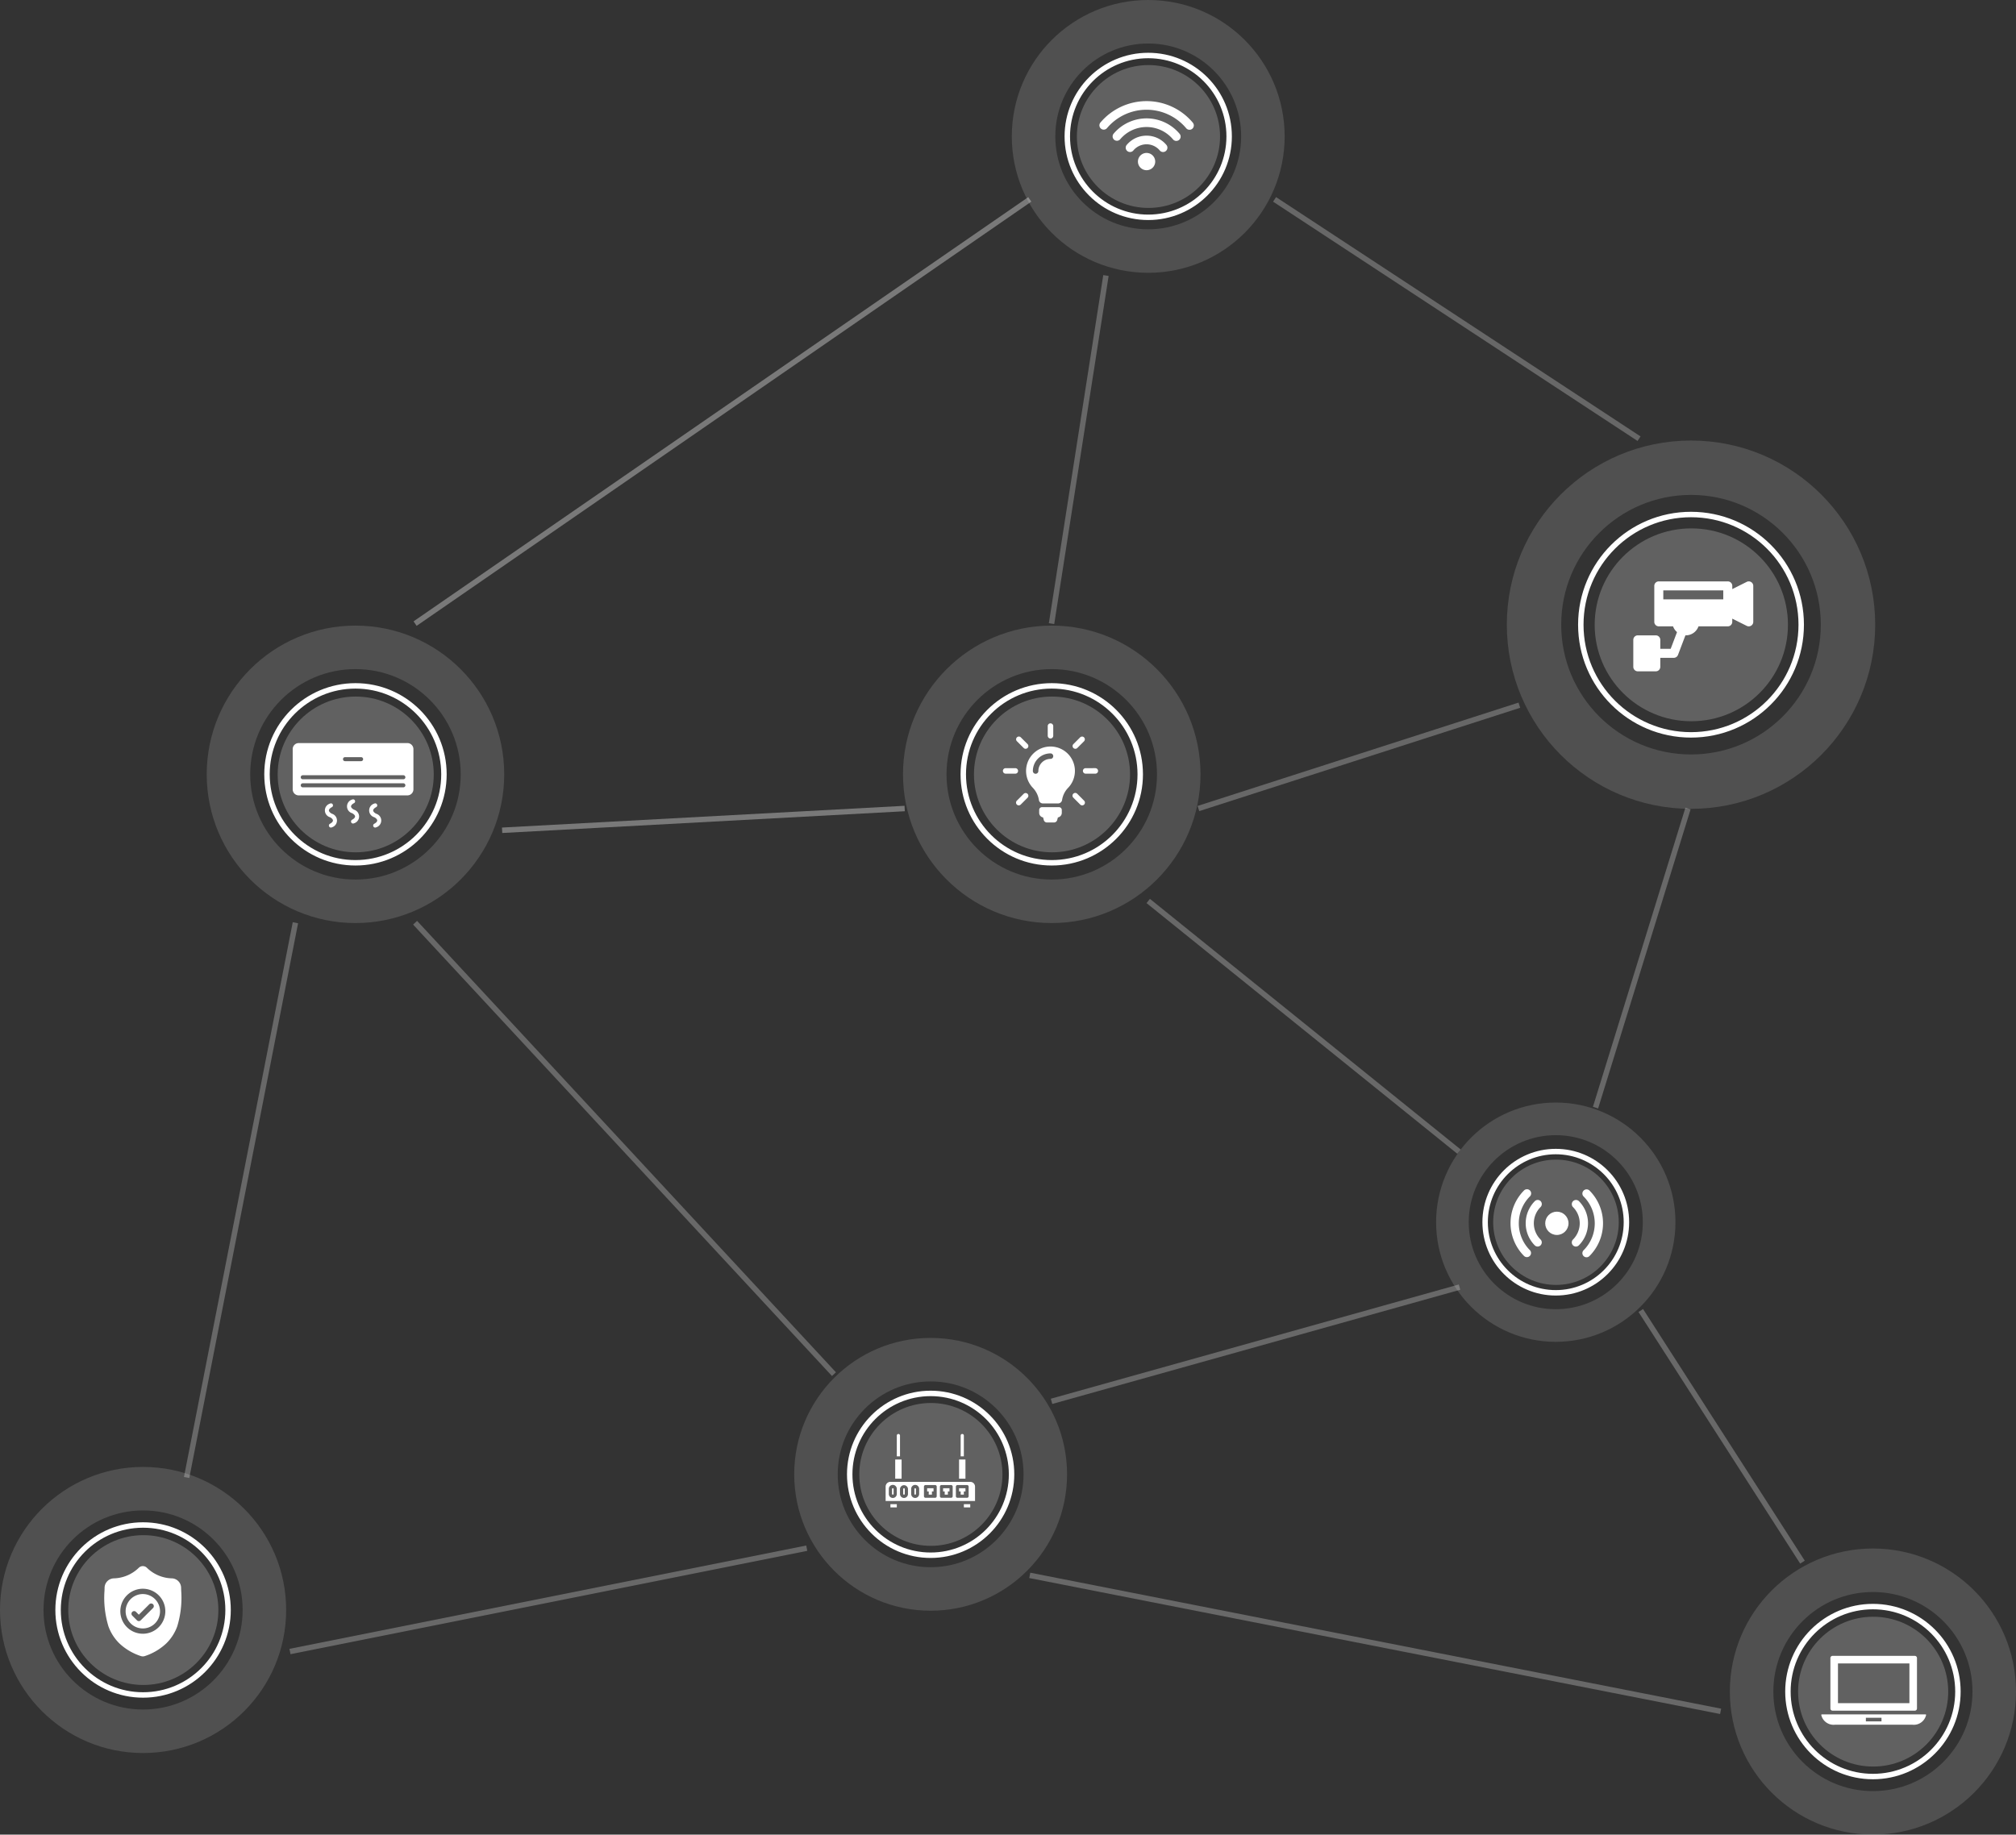 <svg xmlns="http://www.w3.org/2000/svg" width="370.604" height="337.325" viewBox="0 0 370.604 337.325">
  <rect x="0" y="0" width="370.604" height="337.325" fill="#333333" stroke="none"/>
  <g id="Group_6134" data-name="Group 6134" transform="translate(-4.193 -153.839)">
    <g id="Group_1403" data-name="Group 1403" transform="translate(-654)">
      <g id="Ellipse_1_copy" data-name="Ellipse 1 copy" transform="translate(948.295 247.941)" fill="none" stroke="#fff" stroke-width="1">
        <circle cx="20.759" cy="20.759" r="20.759" stroke="none"/>
        <circle cx="20.759" cy="20.759" r="20.259" fill="none"/>
      </g>
      <ellipse id="Ellipse_1" data-name="Ellipse 1" cx="17.764" cy="17.73" rx="17.764" ry="17.73" transform="translate(951.346 250.992)" fill="#fff" opacity="0.23"/>
      <g id="Ellipse_1_copy-2" data-name="Ellipse 1 copy" transform="translate(935.193 234.839)" fill="none" stroke="#fff" stroke-width="10" opacity="0.142">
        <circle cx="33.86" cy="33.86" r="33.86" stroke="none"/>
        <circle cx="33.86" cy="33.86" r="28.86" fill="none"/>
      </g>
      <g id="security-camera" transform="translate(958.445 260.736)">
        <path id="XMLID_864_" d="M21.659,50.123a.827.827,0,0,0-.8-.036l-2.662,1.331v-.592A.827.827,0,0,0,17.365,50H4.686a.827.827,0,0,0-.827.827v6.615a.827.827,0,0,0,.827.827H7.309a2.489,2.489,0,0,0,.729,1.058L6.871,62.4H4.961V60.75a.827.827,0,0,0-.827-.827H.827A.827.827,0,0,0,0,60.75v4.961a.827.827,0,0,0,.827.827H4.135a.827.827,0,0,0,.827-.827V64.057H7.442a.827.827,0,0,0,.773-.534l1.366-3.6.066,0a2.485,2.485,0,0,0,2.339-1.654h5.379a.827.827,0,0,0,.827-.827V56.85l2.662,1.331a.827.827,0,0,0,1.2-.74V50.827A.827.827,0,0,0,21.659,50.123ZM5.513,51.654H16.538v1.654H5.513Z" transform="translate(0 -50)" fill="#fff"/>
      </g>
    </g>
    <g id="Group_5976" data-name="Group 5976" transform="translate(-745 -81)">
      <g id="Ellipse_1_copy-3" data-name="Ellipse 1 copy" transform="translate(944.897 244.544)" fill="none" stroke="#fff" stroke-width="1">
        <circle cx="15.376" cy="15.376" r="15.376" stroke="none"/>
        <circle cx="15.376" cy="15.376" r="14.876" fill="none"/>
      </g>
      <ellipse id="Ellipse_1-2" data-name="Ellipse 1" cx="13.158" cy="13.133" rx="13.158" ry="13.133" transform="translate(947.157 246.804)" fill="#fff" opacity="0.23"/>
      <g id="Ellipse_1_copy-4" data-name="Ellipse 1 copy" transform="translate(935.193 234.839)" fill="none" stroke="#fff" stroke-width="8" opacity="0.142">
        <circle cx="25.08" cy="25.08" r="25.08" stroke="none"/>
        <circle cx="25.08" cy="25.08" r="21.08" fill="none"/>
      </g>
      <g id="wifi-connection-signal-symbol" transform="translate(951.269 253.428)">
        <g id="Wi-Fi" transform="translate(0 0)">
          <g id="Group_3" data-name="Group 3">
            <path id="Path_120" data-name="Path 120" d="M8.7,9.531a1.588,1.588,0,1,0,1.588,1.588A1.589,1.589,0,0,0,8.7,9.531Zm8.511-5.554a11.1,11.1,0,0,0-17.022,0A.794.794,0,0,0,1.4,5,9.507,9.507,0,0,1,15.992,5a.794.794,0,0,0,1.216-1.021ZM8.7,3.177a7.928,7.928,0,0,0-6.079,2.84A.794.794,0,0,0,3.834,7.039a6.338,6.338,0,0,1,9.726,0,.794.794,0,0,0,1.216-1.022A7.93,7.93,0,0,0,8.7,3.177Zm0,3.177a4.755,4.755,0,0,0-3.648,1.7A.794.794,0,0,0,6.266,9.08a3.167,3.167,0,0,1,4.863,0,.794.794,0,0,0,1.216-1.022A4.756,4.756,0,0,0,8.7,6.354Z" transform="translate(0 0)" fill="#fff"/>
          </g>
        </g>
      </g>
    </g>
    <g id="Group_5977" data-name="Group 5977" transform="translate(75 -18.972)">
      <g id="Ellipse_1_copy-5" data-name="Ellipse 1 copy" transform="translate(105.774 298.421)" fill="none" stroke="#fff" stroke-width="1">
        <circle cx="16.765" cy="16.765" r="16.765" stroke="none"/>
        <circle cx="16.765" cy="16.765" r="16.265" fill="none"/>
      </g>
      <ellipse id="Ellipse_1-3" data-name="Ellipse 1" cx="14.346" cy="14.319" rx="14.346" ry="14.319" transform="translate(108.238 300.885)" fill="#fff" opacity="0.23"/>
      <g id="Ellipse_1_copy-6" data-name="Ellipse 1 copy" transform="translate(95.193 287.839)" fill="none" stroke="#fff" stroke-width="8" opacity="0.142">
        <circle cx="27.346" cy="27.346" r="27.346" stroke="none"/>
        <circle cx="27.346" cy="27.346" r="23.346" fill="none"/>
      </g>
      <path id="XMLID_49_" d="M20.625,15.93v.533a.845.845,0,0,1-.716.836l-.131.484a.6.6,0,0,1-.581.446h-1.3a.6.6,0,0,1-.581-.446l-.128-.484a.849.849,0,0,1-.72-.84v-.533a.512.512,0,0,1,.514-.514h3.132A.518.518,0,0,1,20.625,15.93Zm2.412-7.179a4.468,4.468,0,0,1-1.26,3.117,4.118,4.118,0,0,0-1.1,2.235.743.743,0,0,1-.735.626H17.152a.735.735,0,0,1-.731-.623,4.164,4.164,0,0,0-1.11-2.243,4.49,4.49,0,1,1,7.727-3.113ZM19.053,6.031a.507.507,0,0,0-.506-.506,3.244,3.244,0,0,0-3.241,3.241.506.506,0,1,0,1.013,0,2.231,2.231,0,0,1,2.228-2.228A.5.5,0,0,0,19.053,6.031Zm-.506-3.244a.507.507,0,0,0,.506-.506V.506a.506.506,0,1,0-1.013,0V2.28A.507.507,0,0,0,18.547,2.787Zm-5.96,5.96a.507.507,0,0,0-.506-.506H10.306a.506.506,0,0,0,0,1.013H12.08A.5.5,0,0,0,12.587,8.747Zm14.2-.506H25.013a.506.506,0,1,0,0,1.013h1.774a.506.506,0,0,0,0-1.013ZM13.618,12.963l-1.257,1.257a.505.505,0,0,0,.713.716l1.257-1.257a.505.505,0,0,0-.713-.716Zm9.5-8.282a.506.506,0,0,0,.356-.146l1.257-1.257a.507.507,0,0,0-.716-.716L22.759,3.818a.5.5,0,0,0,0,.716A.514.514,0,0,0,23.119,4.681Zm-9.5-.15a.505.505,0,1,0,.713-.716L13.074,2.558a.507.507,0,0,0-.716.716Zm9.857,8.432a.507.507,0,1,0-.716.716l1.257,1.257a.505.505,0,1,0,.713-.716Z" transform="translate(103.759 305.81)" fill="#fff"/>
    </g>
    <line id="Line_72" data-name="Line 72" x1="10" y2="64" transform="translate(197.5 204.5)" fill="none" stroke="#fff" stroke-width="1" opacity="0.257"/>
    <line id="Line_73" data-name="Line 73" x2="67" y2="44" transform="translate(238.5 190.5)" fill="none" stroke="#fff" stroke-width="1" opacity="0.257"/>
    <line id="Line_74" data-name="Line 74" y1="19" x2="59" transform="translate(224.5 283.5)" fill="none" stroke="#fff" stroke-width="1" opacity="0.257"/>
    <g id="Group_5978" data-name="Group 5978" transform="translate(-667 121.721)">
      <g id="Ellipse_1_copy-7" data-name="Ellipse 1 copy" transform="translate(943.706 243.352)" fill="none" stroke="#fff" stroke-width="1">
        <circle cx="13.487" cy="13.487" r="13.487" stroke="none"/>
        <circle cx="13.487" cy="13.487" r="12.987" fill="none"/>
      </g>
      <ellipse id="Ellipse_1-4" data-name="Ellipse 1" cx="11.542" cy="11.52" rx="11.542" ry="11.52" transform="translate(945.688 245.334)" fill="#fff" opacity="0.23"/>
      <g id="Ellipse_1_copy-8" data-name="Ellipse 1 copy" transform="translate(935.193 234.839)" fill="none" stroke="#fff" stroke-width="6" opacity="0.142">
        <circle cx="22" cy="22" r="22" stroke="none"/>
        <circle cx="22" cy="22" r="19" fill="none"/>
      </g>
    </g>
    <line id="Line_75" data-name="Line 75" y1="78" x2="113" transform="translate(80.5 190.5)" fill="none" stroke="#fff" stroke-width="1" opacity="0.345"/>
    <line id="Line_76" data-name="Line 76" y1="4" x2="74" transform="translate(96.5 302.5)" fill="none" stroke="#fff" stroke-width="1" opacity="0.345"/>
    <g id="Group_5979" data-name="Group 5979" transform="translate(-53 -18.972)">
      <g id="Ellipse_1_copy-9" data-name="Ellipse 1 copy" transform="translate(105.774 298.421)" fill="none" stroke="#fff" stroke-width="1">
        <circle cx="16.765" cy="16.765" r="16.765" stroke="none"/>
        <circle cx="16.765" cy="16.765" r="16.265" fill="none"/>
      </g>
      <ellipse id="Ellipse_1-5" data-name="Ellipse 1" cx="14.346" cy="14.319" rx="14.346" ry="14.319" transform="translate(108.238 300.885)" fill="#fff" opacity="0.23"/>
      <g id="Ellipse_1_copy-10" data-name="Ellipse 1 copy" transform="translate(95.193 287.839)" fill="none" stroke="#fff" stroke-width="8" opacity="0.142">
        <circle cx="27.346" cy="27.346" r="27.346" stroke="none"/>
        <circle cx="27.346" cy="27.346" r="23.346" fill="none"/>
      </g>
    </g>
    <g id="air-conditioner" transform="translate(58 214.925)">
      <g id="Group_5981" data-name="Group 5981" transform="translate(0 75.54)">
        <g id="Group_5980" data-name="Group 5980" transform="translate(0 0)">
          <path id="Path_3135" data-name="Path 3135" d="M21.083,75.54H1.11A1.111,1.111,0,0,0,0,76.65v7.4a1.111,1.111,0,0,0,1.11,1.11H21.083a1.111,1.111,0,0,0,1.11-1.11v-7.4A1.111,1.111,0,0,0,21.083,75.54ZM9.617,78.129h2.959a.37.37,0,0,1,0,.74H9.617a.37.37,0,0,1,0-.74Zm10.727,5.548H1.849a.37.37,0,0,1,0-.74H20.344a.37.37,0,0,1,0,.74Zm0-1.48H1.849a.37.37,0,1,1,0-.74H20.344a.37.37,0,1,1,0,.74Z" transform="translate(0 -75.54)" fill="#fff"/>
          <path id="Path_3136" data-name="Path 3136" d="M227.9,312.444c-.338-.175-.54-.4-.54-.6s.2-.421.54-.6a.37.37,0,1,0-.34-.657,1.305,1.305,0,0,0,0,2.506c.338.175.54.4.54.6s-.2.421-.54.6a.37.37,0,0,0,.171.7.365.365,0,0,0,.17-.042,1.305,1.305,0,0,0,0-2.506Z" transform="translate(-216.635 -300.197)" fill="#fff"/>
          <path id="Path_3137" data-name="Path 3137" d="M135.575,329.228c-.338-.175-.54-.4-.54-.6s.2-.421.54-.6a.37.37,0,1,0-.34-.657,1.305,1.305,0,0,0,0,2.506c.338.175.54.4.54.6s-.2.421-.54.6a.37.37,0,0,0,.171.7.365.365,0,0,0,.17-.042,1.305,1.305,0,0,0,0-2.506Z" transform="translate(-128.377 -316.241)" fill="#fff"/>
          <path id="Path_3138" data-name="Path 3138" d="M320.23,329.228c-.338-.175-.54-.4-.54-.6s.2-.421.54-.6a.37.37,0,1,0-.34-.657,1.305,1.305,0,0,0,0,2.506c.338.175.54.4.54.6s-.2.421-.54.6a.37.37,0,0,0,.171.7.365.365,0,0,0,.17-.042,1.305,1.305,0,0,0,0-2.506Z" transform="translate(-304.894 -316.241)" fill="#fff"/>
        </g>
      </g>
    </g>
    <g id="Group_5982" data-name="Group 5982" transform="translate(-785 165)">
      <g id="Ellipse_1_copy-11" data-name="Ellipse 1 copy" transform="translate(944.897 244.544)" fill="none" stroke="#fff" stroke-width="1">
        <circle cx="15.376" cy="15.376" r="15.376" stroke="none"/>
        <circle cx="15.376" cy="15.376" r="14.876" fill="none"/>
      </g>
      <ellipse id="Ellipse_1-6" data-name="Ellipse 1" cx="13.158" cy="13.133" rx="13.158" ry="13.133" transform="translate(947.157 246.804)" fill="#fff" opacity="0.23"/>
      <g id="Ellipse_1_copy-12" data-name="Ellipse 1 copy" transform="translate(935.193 234.839)" fill="none" stroke="#fff" stroke-width="8" opacity="0.142">
        <circle cx="25.08" cy="25.08" r="25.08" stroke="none"/>
        <circle cx="25.08" cy="25.08" r="21.08" fill="none"/>
      </g>
    </g>
    <path id="Path_3139" data-name="Path 3139" d="M1413.273,262.5l57.133,46.09" transform="translate(-1198 57)" fill="none" stroke="#fff" stroke-width="1" opacity="0.26"/>
    <line id="Line_77" data-name="Line 77" y1="55" x2="17" transform="translate(297.5 302.5)" fill="none" stroke="#fff" stroke-width="1" opacity="0.26"/>
    <line id="Line_78" data-name="Line 78" x1="77" y1="83" transform="translate(80.5 323.5)" fill="none" stroke="#fff" stroke-width="1" opacity="0.26"/>
    <line id="Line_80" data-name="Line 80" y1="21" x2="75" transform="translate(197.5 390.5)" fill="none" stroke="#fff" stroke-width="1" opacity="0.26"/>
    <g id="Group_5985" data-name="Group 5985" transform="translate(-931 188.721)">
      <g id="Ellipse_1_copy-13" data-name="Ellipse 1 copy" transform="translate(945.37 245.017)" fill="none" stroke="#fff" stroke-width="1">
        <circle cx="16.125" cy="16.125" r="16.125" stroke="none"/>
        <circle cx="16.125" cy="16.125" r="15.625" fill="none"/>
      </g>
      <ellipse id="Ellipse_1-7" data-name="Ellipse 1" cx="13.798" cy="13.772" rx="13.798" ry="13.772" transform="translate(947.74 247.386)" fill="#fff" opacity="0.23"/>
      <g id="Ellipse_1_copy-14" data-name="Ellipse 1 copy" transform="translate(935.193 234.839)" fill="none" stroke="#fff" stroke-width="8" opacity="0.142">
        <circle cx="26.302" cy="26.302" r="26.302" stroke="none"/>
        <circle cx="26.302" cy="26.302" r="22.302" fill="none"/>
      </g>
      <g id="shield" transform="translate(954.386 253.077)">
        <path id="Path_2458" data-name="Path 2458" d="M123.6,158.457a3.162,3.162,0,1,0,3.162,3.162A3.166,3.166,0,0,0,123.6,158.457Zm1.877,2.567-2.265,2.265a.487.487,0,0,1-.689,0l-.866-.866a.487.487,0,0,1,.689-.689l.521.521,1.921-1.921a.487.487,0,0,1,.689.689Zm0,0" transform="translate(-116.537 -153.321)" fill="#fff"/>
        <path id="Path_2459" data-name="Path 2459" d="M14.116,4.5V4.489c-.007-.159-.012-.328-.015-.516A1.759,1.759,0,0,0,12.445,2.25,6.825,6.825,0,0,1,7.8.292L7.788.282a1.062,1.062,0,0,0-1.443,0l-.011.01A6.826,6.826,0,0,1,1.689,2.25,1.759,1.759,0,0,0,.032,3.973c0,.186-.008.355-.015.516v.03a17.986,17.986,0,0,0,.727,6.565,8.357,8.357,0,0,0,2.005,3.123,10.489,10.489,0,0,0,3.924,2.321,1.213,1.213,0,0,0,.161.044,1.188,1.188,0,0,0,.467,0,1.215,1.215,0,0,0,.161-.044,10.5,10.5,0,0,0,3.919-2.322,8.37,8.37,0,0,0,2.005-3.124A18.014,18.014,0,0,0,14.116,4.5Zm-7.05,7.931A4.136,4.136,0,1,1,11.2,8.3,4.141,4.141,0,0,1,7.066,12.433Zm0,0" transform="translate(0 0.001)" fill="#fff"/>
      </g>
    </g>
    <line id="Line_81" data-name="Line 81" y1="102" x2="20" transform="translate(38.5 323.5)" fill="none" stroke="#fff" stroke-width="1" opacity="0.26"/>
    <line id="Line_82" data-name="Line 82" y1="19" x2="95" transform="translate(57.5 438.5)" fill="none" stroke="#fff" stroke-width="1" opacity="0.26"/>
    <g id="Group_5986" data-name="Group 5986" transform="translate(-613 203.721)">
      <g id="Ellipse_1_copy-15" data-name="Ellipse 1 copy" transform="translate(945.37 245.017)" fill="none" stroke="#fff" stroke-width="1">
        <circle cx="16.125" cy="16.125" r="16.125" stroke="none"/>
        <circle cx="16.125" cy="16.125" r="15.625" fill="none"/>
      </g>
      <ellipse id="Ellipse_1-8" data-name="Ellipse 1" cx="13.798" cy="13.772" rx="13.798" ry="13.772" transform="translate(947.74 247.386)" fill="#fff" opacity="0.23"/>
      <g id="Ellipse_1_copy-16" data-name="Ellipse 1 copy" transform="translate(935.193 234.839)" fill="none" stroke="#fff" stroke-width="8" opacity="0.142">
        <circle cx="26.302" cy="26.302" r="26.302" stroke="none"/>
        <circle cx="26.302" cy="26.302" r="22.302" fill="none"/>
      </g>
    </g>
    <path id="Path_3140" data-name="Path 3140" d="M1412.822,257.8l29.721,46.266" transform="translate(-1107 137)" fill="none" stroke="#fff" stroke-width="1" opacity="0.26"/>
    <line id="Line_83" data-name="Line 83" x2="127" y2="25" transform="translate(193.5 443.5)" fill="none" stroke="#fff" stroke-width="1" opacity="0.26"/>
    <g id="router_2_" data-name="router (2)" transform="translate(163 408.5)">
      <path id="Path_3141" data-name="Path 3141" d="M30,43.587h.293v.587h.587v-.587h.293V43H30Z" transform="translate(-18.37 -24.022)" fill="#fff"/>
      <path id="Path_3142" data-name="Path 3142" d="M20.435,39.88a.88.88,0,0,0-.88-.88H4.88a.88.88,0,0,0-.88.88v2.641H20.435ZM6.054,41.2a.734.734,0,1,1-1.467,0v-.88a.734.734,0,1,1,1.467,0Zm2.054,0a.734.734,0,1,1-1.467,0v-.88a.734.734,0,0,1,1.467,0Zm2.054,0a.734.734,0,1,1-1.467,0v-.88a.734.734,0,1,1,1.467,0Zm3.228.44a.293.293,0,0,1-.293.293H11.337a.293.293,0,0,1-.293-.293V39.88a.293.293,0,0,1,.293-.293H13.1a.293.293,0,0,1,.293.293Zm2.935,0a.293.293,0,0,1-.293.293H14.272a.293.293,0,0,1-.293-.293V39.88a.293.293,0,0,1,.293-.293h1.761a.293.293,0,0,1,.293.293Zm2.935,0a.293.293,0,0,1-.293.293H17.207a.293.293,0,0,1-.293-.293V39.88a.293.293,0,0,1,.293-.293h1.761a.293.293,0,0,1,.293.293Z" transform="translate(0 -21.196)" fill="#fff"/>
      <path id="Path_3143" data-name="Path 3143" d="M50,43.587h.293v.587h.587v-.587h.293V43H50Z" transform="translate(-32.5 -24.022)" fill="#fff"/>
      <path id="Path_3144" data-name="Path 3144" d="M8.147,43A.147.147,0,0,0,8,43.147v.88a.147.147,0,1,0,.293,0v-.88A.147.147,0,0,0,8.147,43Z" transform="translate(-2.826 -24.022)" fill="#fff"/>
      <path id="Path_3145" data-name="Path 3145" d="M22.147,43a.147.147,0,0,0-.147.147v.88a.147.147,0,1,0,.293,0v-.88A.147.147,0,0,0,22.147,43Z" transform="translate(-12.717 -24.022)" fill="#fff"/>
      <path id="Path_3146" data-name="Path 3146" d="M15.147,43a.147.147,0,0,0-.147.147v.88a.147.147,0,1,0,.293,0v-.88A.147.147,0,0,0,15.147,43Z" transform="translate(-7.772 -24.022)" fill="#fff"/>
      <path id="Path_3147" data-name="Path 3147" d="M40,43.587h.293v.587h.587v-.587h.293V43H40Z" transform="translate(-25.435 -24.022)" fill="#fff"/>
      <path id="Path_3148" data-name="Path 3148" d="M50,25h1.174v3.522H50Z" transform="translate(-32.5 -11.304)" fill="#fff"/>
      <path id="Path_3149" data-name="Path 3149" d="M10,25h1.174v3.522H10Z" transform="translate(-4.239 -11.304)" fill="#fff"/>
      <path id="Path_3150" data-name="Path 3150" d="M51,13.109h.587V9.293a.293.293,0,1,0-.587,0Z" transform="translate(-33.207)" fill="#fff"/>
      <path id="Path_3151" data-name="Path 3151" d="M11,13.109h.587V9.293a.293.293,0,0,0-.587,0Z" transform="translate(-4.946)" fill="#fff"/>
      <path id="Path_3152" data-name="Path 3152" d="M7,53H8.174v.587H7Z" transform="translate(-2.12 -31.087)" fill="#fff"/>
      <path id="Path_3153" data-name="Path 3153" d="M53,53h1.174v.587H53Z" transform="translate(-34.62 -31.087)" fill="#fff"/>
    </g>
    <g id="laptop_5_" data-name="laptop (5)" transform="translate(339 441.59)">
      <g id="Group_5987" data-name="Group 5987" transform="translate(0 16.713)">
        <path id="Path_3154" data-name="Path 3154" d="M19.248,71.123a.1.1,0,0,0-.074-.034H.1A.1.1,0,0,0,0,71.2a2.319,2.319,0,0,0,2.524,1.784H16.747A2.319,2.319,0,0,0,19.271,71.2.1.1,0,0,0,19.248,71.123ZM11.07,72.367H8.2v-.66H11.07Z" transform="translate(0 -60.328)" fill="#fff"/>
        <path id="Path_3155" data-name="Path 3155" d="M8.9,26.787H24.016a.4.4,0,0,0,.4-.4V17.109a.4.4,0,0,0-.4-.4H8.9a.4.4,0,0,0-.4.4v9.282A.4.4,0,0,0,8.9,26.787ZM9.892,18.1H23.026v7.3H9.892V18.1Z" transform="translate(-6.823 -16.713)" fill="#fff"/>
      </g>
    </g>
    <g id="noun_sensor_381031" transform="translate(264 345.025)">
      <g id="Group_5988" data-name="Group 5988" transform="translate(17.875 27.475)">
        <circle id="Ellipse_190" data-name="Ellipse 190" cx="2.142" cy="2.142" r="2.142" transform="translate(6.377 4.124)" fill="#fff"/>
        <path id="Path_3156" data-name="Path 3156" d="M30.654,34.8a.756.756,0,0,0-1.085,0,5.776,5.776,0,0,0,0,8.123.757.757,0,0,0,1.057-1.085,4.214,4.214,0,0,1,0-5.953A.782.782,0,0,0,30.654,34.8Z" transform="translate(-25.111 -32.6)" fill="#fff"/>
        <path id="Path_3157" data-name="Path 3157" d="M59.689,34.8A.767.767,0,0,0,58.6,35.889a4.214,4.214,0,0,1,0,5.953.757.757,0,1,0,1.057,1.085A5.751,5.751,0,0,0,59.689,34.8Z" transform="translate(-47.109 -32.6)" fill="#fff"/>
        <path id="Path_3158" data-name="Path 3158" d="M65.6,27.8a.756.756,0,0,0,0,1.085,6.984,6.984,0,0,1,0,9.875.757.757,0,1,0,1.057,1.085A8.521,8.521,0,0,0,66.689,27.8.756.756,0,0,0,65.6,27.8Z" transform="translate(-52.161 -27.547)" fill="#fff"/>
        <path id="Path_3159" data-name="Path 3159" d="M21.443,28.789A.767.767,0,0,0,20.358,27.7a8.546,8.546,0,0,0,0,12.045.757.757,0,1,0,1.057-1.085A7.01,7.01,0,0,1,21.443,28.789Z" transform="translate(-17.875 -27.475)" fill="#fff"/>
      </g>
    </g>
  </g>
</svg>
